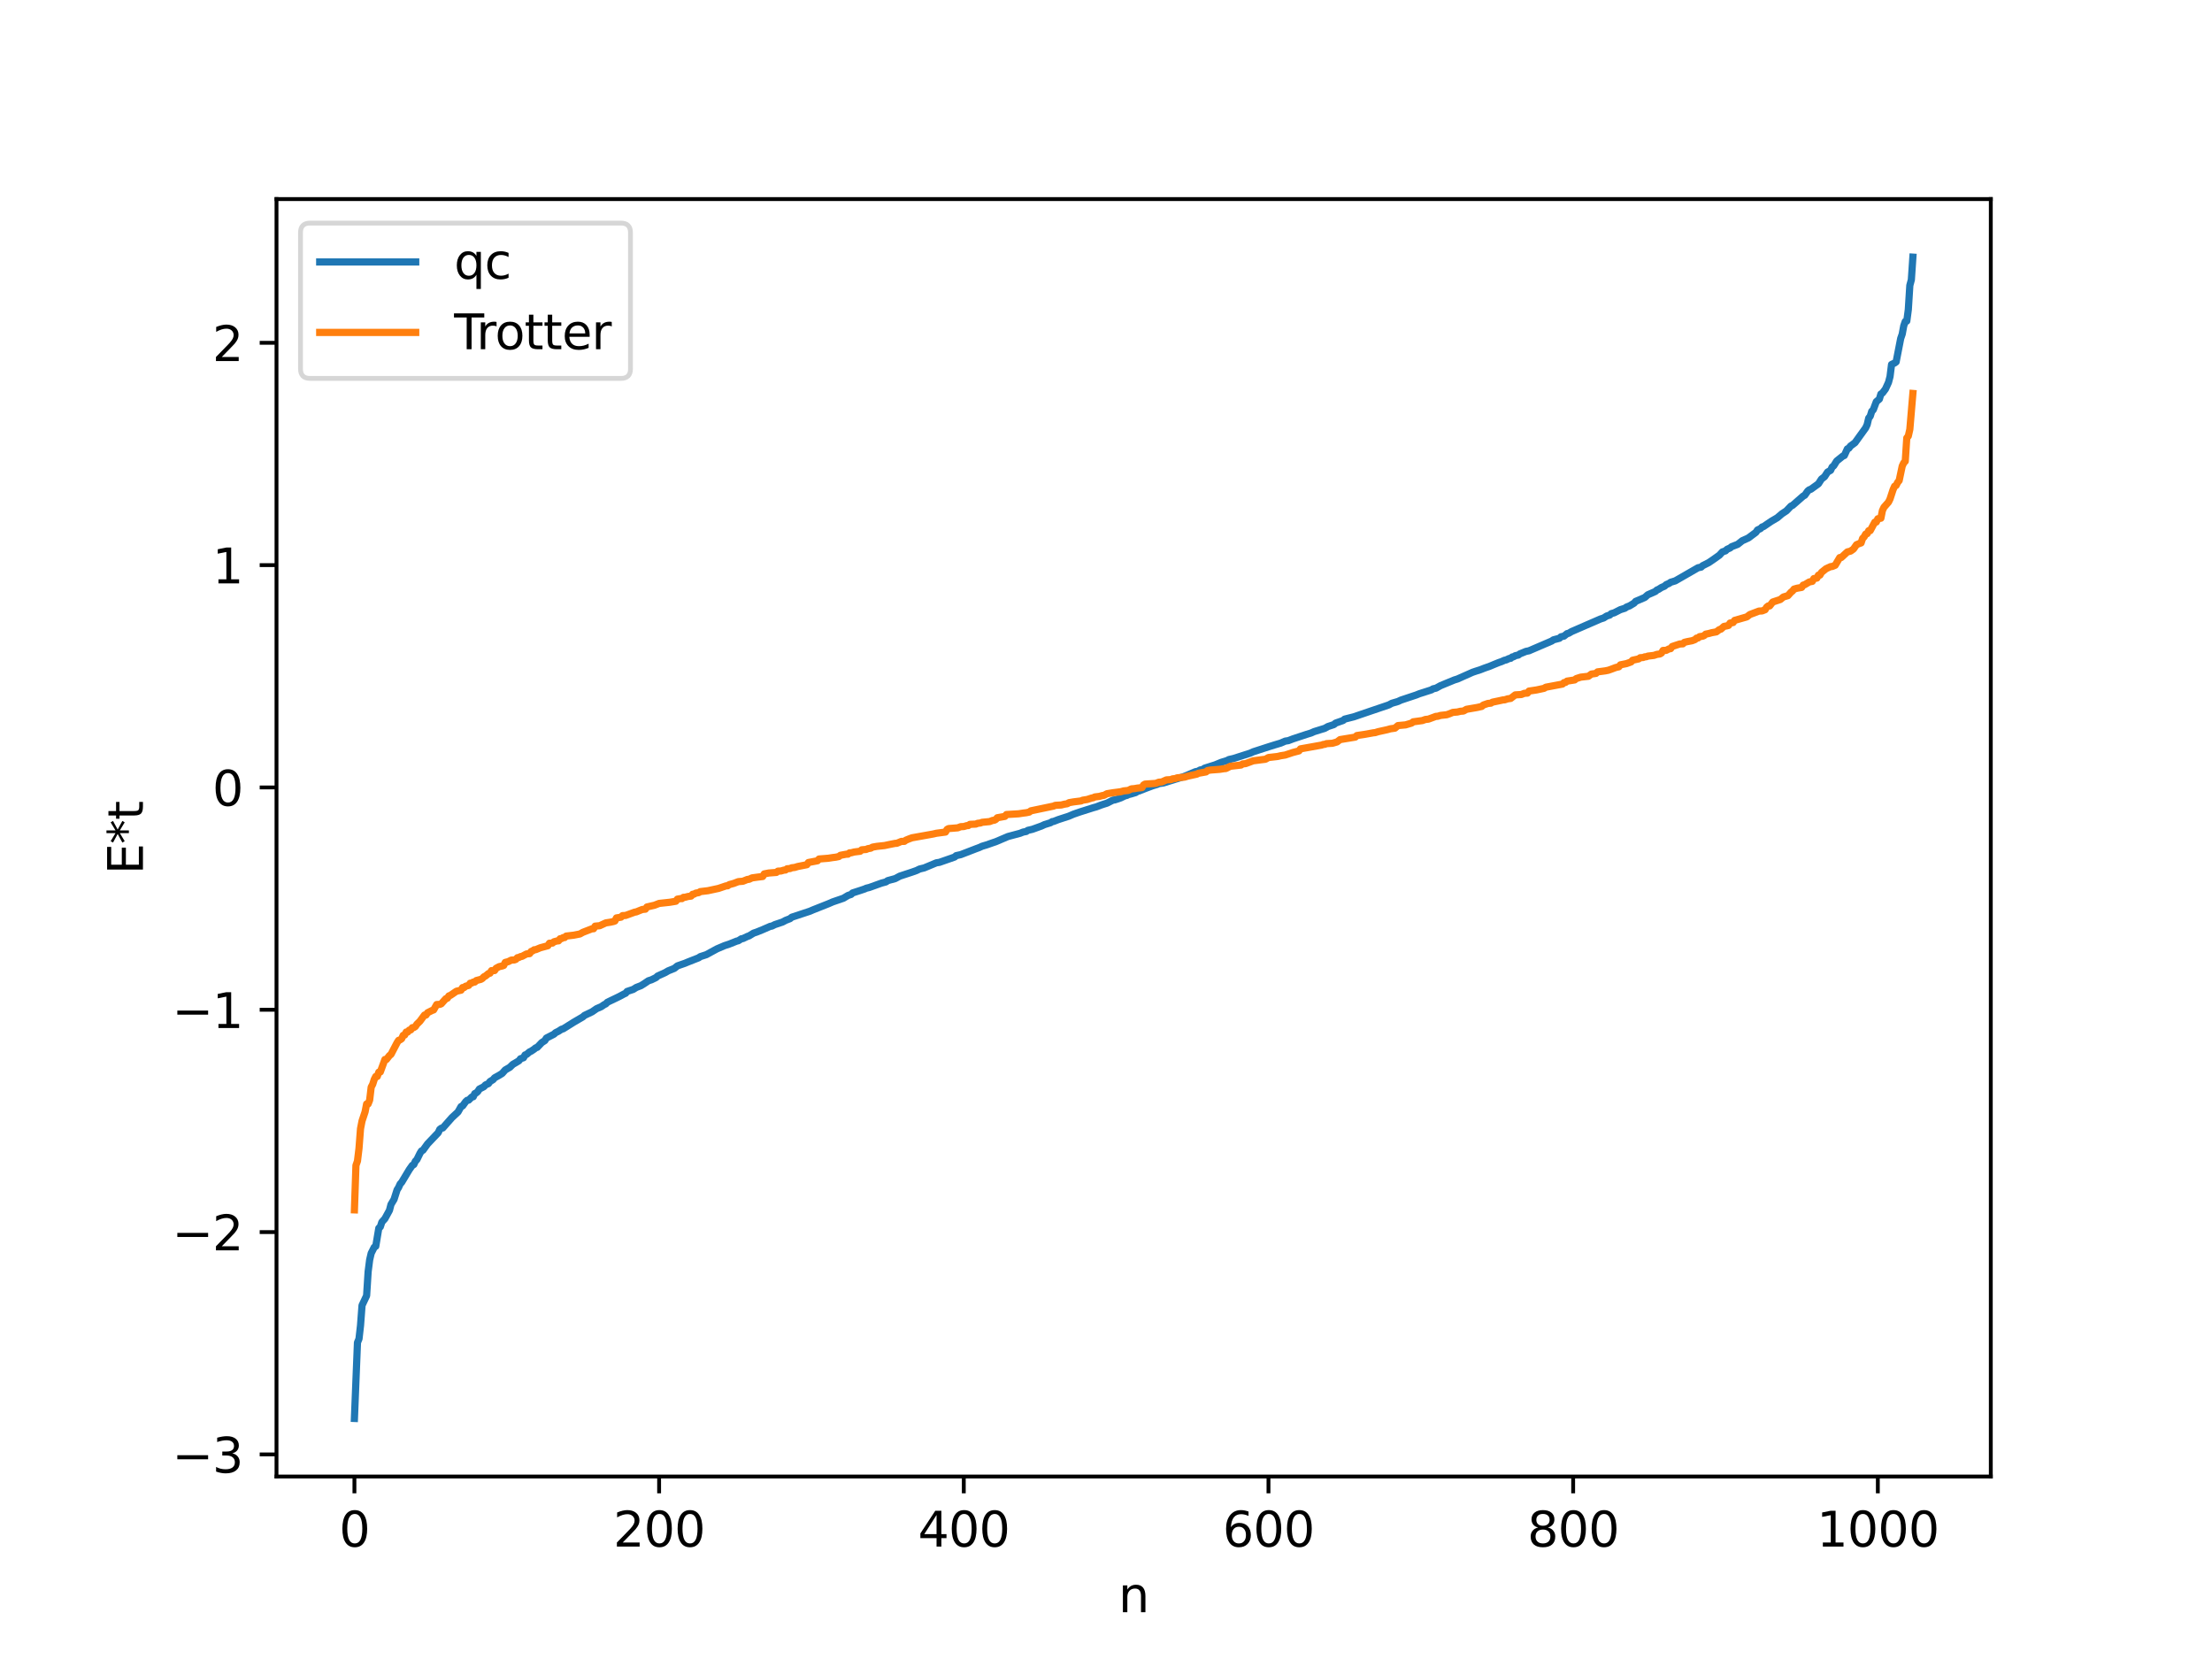 <?xml version="1.0" encoding="utf-8" standalone="no"?>
<!DOCTYPE svg PUBLIC "-//W3C//DTD SVG 1.1//EN"
  "http://www.w3.org/Graphics/SVG/1.1/DTD/svg11.dtd">
<svg xmlns:xlink="http://www.w3.org/1999/xlink" width="460.8pt" height="345.6pt" viewBox="0 0 460.8 345.6" xmlns="http://www.w3.org/2000/svg" version="1.1">
 <defs>
  <style type="text/css">*{stroke-linejoin: round; stroke-linecap: butt}</style>
 </defs>
 <g id="figure_1">
  <g id="patch_1">
   <path d="M 0 345.6 
L 460.8 345.6 
L 460.8 0 
L 0 0 
z
" style="fill: #ffffff"/>
  </g>
  <g id="axes_1">
   <g id="patch_2">
    <path d="M 57.6 307.584 
L 414.72 307.584 
L 414.72 41.472 
L 57.6 41.472 
z
" style="fill: #ffffff"/>
   </g>
   <g id="matplotlib.axis_1">
    <g id="xtick_1">
     <g id="line2d_1">
      <defs>
       <path id="m07b36b0bc3" d="M 0 0 
L 0 3.5 
" style="stroke: #000000; stroke-width: 0.8"/>
      </defs>
      <g>
       <use xlink:href="#m07b36b0bc3" x="73.833" y="307.584" style="stroke: #000000; stroke-width: 0.8"/>
      </g>
     </g>
     <g id="text_1">
      <!-- 0 -->
      <g transform="translate(70.651 322.182) scale(0.1 -0.1)">
       <defs>
        <path id="DejaVuSans-30" d="M 2034 4250 
Q 1547 4250 1301 3770 
Q 1056 3291 1056 2328 
Q 1056 1369 1301 889 
Q 1547 409 2034 409 
Q 2525 409 2770 889 
Q 3016 1369 3016 2328 
Q 3016 3291 2770 3770 
Q 2525 4250 2034 4250 
z
M 2034 4750 
Q 2819 4750 3233 4129 
Q 3647 3509 3647 2328 
Q 3647 1150 3233 529 
Q 2819 -91 2034 -91 
Q 1250 -91 836 529 
Q 422 1150 422 2328 
Q 422 3509 836 4129 
Q 1250 4750 2034 4750 
z
" transform="scale(0.016)"/>
       </defs>
       <use xlink:href="#DejaVuSans-30"/>
      </g>
     </g>
    </g>
    <g id="xtick_2">
     <g id="line2d_2">
      <g>
       <use xlink:href="#m07b36b0bc3" x="137.304" y="307.584" style="stroke: #000000; stroke-width: 0.8"/>
      </g>
     </g>
     <g id="text_2">
      <!-- 200 -->
      <g transform="translate(127.76 322.182) scale(0.1 -0.1)">
       <defs>
        <path id="DejaVuSans-32" d="M 1228 531 
L 3431 531 
L 3431 0 
L 469 0 
L 469 531 
Q 828 903 1448 1529 
Q 2069 2156 2228 2338 
Q 2531 2678 2651 2914 
Q 2772 3150 2772 3378 
Q 2772 3750 2511 3984 
Q 2250 4219 1831 4219 
Q 1534 4219 1204 4116 
Q 875 4013 500 3803 
L 500 4441 
Q 881 4594 1212 4672 
Q 1544 4750 1819 4750 
Q 2544 4750 2975 4387 
Q 3406 4025 3406 3419 
Q 3406 3131 3298 2873 
Q 3191 2616 2906 2266 
Q 2828 2175 2409 1742 
Q 1991 1309 1228 531 
z
" transform="scale(0.016)"/>
       </defs>
       <use xlink:href="#DejaVuSans-32"/>
       <use xlink:href="#DejaVuSans-30" x="63.623"/>
       <use xlink:href="#DejaVuSans-30" x="127.246"/>
      </g>
     </g>
    </g>
    <g id="xtick_3">
     <g id="line2d_3">
      <g>
       <use xlink:href="#m07b36b0bc3" x="200.775" y="307.584" style="stroke: #000000; stroke-width: 0.8"/>
      </g>
     </g>
     <g id="text_3">
      <!-- 400 -->
      <g transform="translate(191.231 322.182) scale(0.1 -0.1)">
       <defs>
        <path id="DejaVuSans-34" d="M 2419 4116 
L 825 1625 
L 2419 1625 
L 2419 4116 
z
M 2253 4666 
L 3047 4666 
L 3047 1625 
L 3713 1625 
L 3713 1100 
L 3047 1100 
L 3047 0 
L 2419 0 
L 2419 1100 
L 313 1100 
L 313 1709 
L 2253 4666 
z
" transform="scale(0.016)"/>
       </defs>
       <use xlink:href="#DejaVuSans-34"/>
       <use xlink:href="#DejaVuSans-30" x="63.623"/>
       <use xlink:href="#DejaVuSans-30" x="127.246"/>
      </g>
     </g>
    </g>
    <g id="xtick_4">
     <g id="line2d_4">
      <g>
       <use xlink:href="#m07b36b0bc3" x="264.246" y="307.584" style="stroke: #000000; stroke-width: 0.8"/>
      </g>
     </g>
     <g id="text_4">
      <!-- 600 -->
      <g transform="translate(254.702 322.182) scale(0.1 -0.1)">
       <defs>
        <path id="DejaVuSans-36" d="M 2113 2584 
Q 1688 2584 1439 2293 
Q 1191 2003 1191 1497 
Q 1191 994 1439 701 
Q 1688 409 2113 409 
Q 2538 409 2786 701 
Q 3034 994 3034 1497 
Q 3034 2003 2786 2293 
Q 2538 2584 2113 2584 
z
M 3366 4563 
L 3366 3988 
Q 3128 4100 2886 4159 
Q 2644 4219 2406 4219 
Q 1781 4219 1451 3797 
Q 1122 3375 1075 2522 
Q 1259 2794 1537 2939 
Q 1816 3084 2150 3084 
Q 2853 3084 3261 2657 
Q 3669 2231 3669 1497 
Q 3669 778 3244 343 
Q 2819 -91 2113 -91 
Q 1303 -91 875 529 
Q 447 1150 447 2328 
Q 447 3434 972 4092 
Q 1497 4750 2381 4750 
Q 2619 4750 2861 4703 
Q 3103 4656 3366 4563 
z
" transform="scale(0.016)"/>
       </defs>
       <use xlink:href="#DejaVuSans-36"/>
       <use xlink:href="#DejaVuSans-30" x="63.623"/>
       <use xlink:href="#DejaVuSans-30" x="127.246"/>
      </g>
     </g>
    </g>
    <g id="xtick_5">
     <g id="line2d_5">
      <g>
       <use xlink:href="#m07b36b0bc3" x="327.717" y="307.584" style="stroke: #000000; stroke-width: 0.8"/>
      </g>
     </g>
     <g id="text_5">
      <!-- 800 -->
      <g transform="translate(318.173 322.182) scale(0.1 -0.1)">
       <defs>
        <path id="DejaVuSans-38" d="M 2034 2216 
Q 1584 2216 1326 1975 
Q 1069 1734 1069 1313 
Q 1069 891 1326 650 
Q 1584 409 2034 409 
Q 2484 409 2743 651 
Q 3003 894 3003 1313 
Q 3003 1734 2745 1975 
Q 2488 2216 2034 2216 
z
M 1403 2484 
Q 997 2584 770 2862 
Q 544 3141 544 3541 
Q 544 4100 942 4425 
Q 1341 4750 2034 4750 
Q 2731 4750 3128 4425 
Q 3525 4100 3525 3541 
Q 3525 3141 3298 2862 
Q 3072 2584 2669 2484 
Q 3125 2378 3379 2068 
Q 3634 1759 3634 1313 
Q 3634 634 3220 271 
Q 2806 -91 2034 -91 
Q 1263 -91 848 271 
Q 434 634 434 1313 
Q 434 1759 690 2068 
Q 947 2378 1403 2484 
z
M 1172 3481 
Q 1172 3119 1398 2916 
Q 1625 2713 2034 2713 
Q 2441 2713 2670 2916 
Q 2900 3119 2900 3481 
Q 2900 3844 2670 4047 
Q 2441 4250 2034 4250 
Q 1625 4250 1398 4047 
Q 1172 3844 1172 3481 
z
" transform="scale(0.016)"/>
       </defs>
       <use xlink:href="#DejaVuSans-38"/>
       <use xlink:href="#DejaVuSans-30" x="63.623"/>
       <use xlink:href="#DejaVuSans-30" x="127.246"/>
      </g>
     </g>
    </g>
    <g id="xtick_6">
     <g id="line2d_6">
      <g>
       <use xlink:href="#m07b36b0bc3" x="391.188" y="307.584" style="stroke: #000000; stroke-width: 0.8"/>
      </g>
     </g>
     <g id="text_6">
      <!-- 1000 -->
      <g transform="translate(378.463 322.182) scale(0.1 -0.1)">
       <defs>
        <path id="DejaVuSans-31" d="M 794 531 
L 1825 531 
L 1825 4091 
L 703 3866 
L 703 4441 
L 1819 4666 
L 2450 4666 
L 2450 531 
L 3481 531 
L 3481 0 
L 794 0 
L 794 531 
z
" transform="scale(0.016)"/>
       </defs>
       <use xlink:href="#DejaVuSans-31"/>
       <use xlink:href="#DejaVuSans-30" x="63.623"/>
       <use xlink:href="#DejaVuSans-30" x="127.246"/>
       <use xlink:href="#DejaVuSans-30" x="190.869"/>
      </g>
     </g>
    </g>
    <g id="text_7">
     <!-- n -->
     <g transform="translate(232.991 335.861) scale(0.1 -0.1)">
      <defs>
       <path id="DejaVuSans-6e" d="M 3513 2113 
L 3513 0 
L 2938 0 
L 2938 2094 
Q 2938 2591 2744 2837 
Q 2550 3084 2163 3084 
Q 1697 3084 1428 2787 
Q 1159 2491 1159 1978 
L 1159 0 
L 581 0 
L 581 3500 
L 1159 3500 
L 1159 2956 
Q 1366 3272 1645 3428 
Q 1925 3584 2291 3584 
Q 2894 3584 3203 3211 
Q 3513 2838 3513 2113 
z
" transform="scale(0.016)"/>
      </defs>
      <use xlink:href="#DejaVuSans-6e"/>
     </g>
    </g>
   </g>
   <g id="matplotlib.axis_2">
    <g id="ytick_1">
     <g id="line2d_7">
      <defs>
       <path id="ma58bad926f" d="M 0 0 
L -3.5 0 
" style="stroke: #000000; stroke-width: 0.8"/>
      </defs>
      <g>
       <use xlink:href="#ma58bad926f" x="57.6" y="302.983" style="stroke: #000000; stroke-width: 0.8"/>
      </g>
     </g>
     <g id="text_8">
      <!-- −3 -->
      <g transform="translate(35.858 306.782) scale(0.1 -0.1)">
       <defs>
        <path id="DejaVuSans-2212" d="M 678 2272 
L 4684 2272 
L 4684 1741 
L 678 1741 
L 678 2272 
z
" transform="scale(0.016)"/>
        <path id="DejaVuSans-33" d="M 2597 2516 
Q 3050 2419 3304 2112 
Q 3559 1806 3559 1356 
Q 3559 666 3084 287 
Q 2609 -91 1734 -91 
Q 1441 -91 1130 -33 
Q 819 25 488 141 
L 488 750 
Q 750 597 1062 519 
Q 1375 441 1716 441 
Q 2309 441 2620 675 
Q 2931 909 2931 1356 
Q 2931 1769 2642 2001 
Q 2353 2234 1838 2234 
L 1294 2234 
L 1294 2753 
L 1863 2753 
Q 2328 2753 2575 2939 
Q 2822 3125 2822 3475 
Q 2822 3834 2567 4026 
Q 2313 4219 1838 4219 
Q 1578 4219 1281 4162 
Q 984 4106 628 3988 
L 628 4550 
Q 988 4650 1302 4700 
Q 1616 4750 1894 4750 
Q 2613 4750 3031 4423 
Q 3450 4097 3450 3541 
Q 3450 3153 3228 2886 
Q 3006 2619 2597 2516 
z
" transform="scale(0.016)"/>
       </defs>
       <use xlink:href="#DejaVuSans-2212"/>
       <use xlink:href="#DejaVuSans-33" x="83.789"/>
      </g>
     </g>
    </g>
    <g id="ytick_2">
     <g id="line2d_8">
      <g>
       <use xlink:href="#ma58bad926f" x="57.6" y="256.67" style="stroke: #000000; stroke-width: 0.8"/>
      </g>
     </g>
     <g id="text_9">
      <!-- −2 -->
      <g transform="translate(35.858 260.469) scale(0.1 -0.1)">
       <use xlink:href="#DejaVuSans-2212"/>
       <use xlink:href="#DejaVuSans-32" x="83.789"/>
      </g>
     </g>
    </g>
    <g id="ytick_3">
     <g id="line2d_9">
      <g>
       <use xlink:href="#ma58bad926f" x="57.6" y="210.356" style="stroke: #000000; stroke-width: 0.8"/>
      </g>
     </g>
     <g id="text_10">
      <!-- −1 -->
      <g transform="translate(35.858 214.156) scale(0.1 -0.1)">
       <use xlink:href="#DejaVuSans-2212"/>
       <use xlink:href="#DejaVuSans-31" x="83.789"/>
      </g>
     </g>
    </g>
    <g id="ytick_4">
     <g id="line2d_10">
      <g>
       <use xlink:href="#ma58bad926f" x="57.6" y="164.043" style="stroke: #000000; stroke-width: 0.8"/>
      </g>
     </g>
     <g id="text_11">
      <!-- 0 -->
      <g transform="translate(44.237 167.842) scale(0.1 -0.1)">
       <use xlink:href="#DejaVuSans-30"/>
      </g>
     </g>
    </g>
    <g id="ytick_5">
     <g id="line2d_11">
      <g>
       <use xlink:href="#ma58bad926f" x="57.6" y="117.73" style="stroke: #000000; stroke-width: 0.8"/>
      </g>
     </g>
     <g id="text_12">
      <!-- 1 -->
      <g transform="translate(44.237 121.529) scale(0.1 -0.1)">
       <use xlink:href="#DejaVuSans-31"/>
      </g>
     </g>
    </g>
    <g id="ytick_6">
     <g id="line2d_12">
      <g>
       <use xlink:href="#ma58bad926f" x="57.6" y="71.417" style="stroke: #000000; stroke-width: 0.8"/>
      </g>
     </g>
     <g id="text_13">
      <!-- 2 -->
      <g transform="translate(44.237 75.216) scale(0.1 -0.1)">
       <use xlink:href="#DejaVuSans-32"/>
      </g>
     </g>
    </g>
    <g id="text_14">
     <!-- E*t -->
     <g transform="translate(29.778 182.148) rotate(-90) scale(0.1 -0.1)">
      <defs>
       <path id="DejaVuSans-45" d="M 628 4666 
L 3578 4666 
L 3578 4134 
L 1259 4134 
L 1259 2753 
L 3481 2753 
L 3481 2222 
L 1259 2222 
L 1259 531 
L 3634 531 
L 3634 0 
L 628 0 
L 628 4666 
z
" transform="scale(0.016)"/>
       <path id="DejaVuSans-2a" d="M 3009 3897 
L 1888 3291 
L 3009 2681 
L 2828 2375 
L 1778 3009 
L 1778 1831 
L 1422 1831 
L 1422 3009 
L 372 2375 
L 191 2681 
L 1313 3291 
L 191 3897 
L 372 4206 
L 1422 3572 
L 1422 4750 
L 1778 4750 
L 1778 3572 
L 2828 4206 
L 3009 3897 
z
" transform="scale(0.016)"/>
       <path id="DejaVuSans-74" d="M 1172 4494 
L 1172 3500 
L 2356 3500 
L 2356 3053 
L 1172 3053 
L 1172 1153 
Q 1172 725 1289 603 
Q 1406 481 1766 481 
L 2356 481 
L 2356 0 
L 1766 0 
Q 1100 0 847 248 
Q 594 497 594 1153 
L 594 3053 
L 172 3053 
L 172 3500 
L 594 3500 
L 594 4494 
L 1172 4494 
z
" transform="scale(0.016)"/>
      </defs>
      <use xlink:href="#DejaVuSans-45"/>
      <use xlink:href="#DejaVuSans-2a" x="63.184"/>
      <use xlink:href="#DejaVuSans-74" x="113.184"/>
     </g>
    </g>
   </g>
   <g id="line2d_13">
    <path d="M 73.833 295.488 
L 74.467 279.675 
L 74.785 278.909 
L 75.102 276.139 
L 75.42 271.928 
L 76.372 269.909 
L 76.689 264.917 
L 77.006 262.453 
L 77.324 261.082 
L 77.958 259.824 
L 78.276 259.628 
L 78.91 255.85 
L 79.228 255.57 
L 79.545 254.582 
L 80.18 253.876 
L 81.132 252.133 
L 81.449 250.912 
L 82.084 249.857 
L 82.719 247.868 
L 83.036 247.367 
L 83.353 246.652 
L 83.671 246.303 
L 85.258 243.66 
L 85.892 242.764 
L 86.21 242.592 
L 86.527 241.894 
L 86.844 241.578 
L 87.479 240.279 
L 87.796 239.759 
L 88.114 239.616 
L 89.066 238.296 
L 91.287 235.962 
L 91.605 235.28 
L 91.922 235.033 
L 92.239 234.98 
L 94.143 232.821 
L 95.413 231.642 
L 96.048 230.516 
L 96.365 230.386 
L 97 229.515 
L 97.317 229.219 
L 97.634 229.171 
L 98.269 228.539 
L 98.586 228.477 
L 98.904 227.809 
L 99.221 227.661 
L 99.539 227.371 
L 99.856 226.867 
L 100.808 226.376 
L 101.125 226.013 
L 101.76 225.735 
L 102.077 225.293 
L 102.712 224.917 
L 103.029 224.53 
L 103.981 224.006 
L 104.616 223.609 
L 105.251 222.89 
L 105.886 222.523 
L 106.203 222.34 
L 106.838 221.725 
L 107.472 221.36 
L 108.107 220.974 
L 108.424 220.553 
L 109.059 220.349 
L 109.377 219.764 
L 109.694 219.655 
L 110.329 219.119 
L 110.646 218.98 
L 111.281 218.553 
L 111.598 218.278 
L 111.915 218.183 
L 112.867 217.183 
L 113.502 216.774 
L 113.82 216.254 
L 115.406 215.438 
L 115.724 215.133 
L 116.358 214.818 
L 116.993 214.404 
L 117.31 214.331 
L 119.532 212.938 
L 121.436 211.825 
L 121.753 211.534 
L 123.34 210.779 
L 124.292 210.121 
L 125.244 209.713 
L 125.879 209.279 
L 126.196 209.137 
L 126.514 208.795 
L 127.148 208.49 
L 128.418 207.883 
L 129.053 207.571 
L 130.005 207.06 
L 130.322 206.92 
L 130.639 206.536 
L 131.909 206.113 
L 132.543 205.709 
L 133.496 205.343 
L 134.13 204.956 
L 135.082 204.312 
L 135.717 204.107 
L 136.669 203.642 
L 136.986 203.332 
L 138.573 202.613 
L 139.208 202.242 
L 140.477 201.73 
L 141.112 201.216 
L 142.699 200.661 
L 143.334 200.394 
L 145.555 199.522 
L 145.872 199.289 
L 147.142 198.874 
L 149.363 197.663 
L 150.95 196.988 
L 151.902 196.676 
L 153.489 196.043 
L 153.806 195.976 
L 154.441 195.565 
L 154.758 195.525 
L 155.71 195.069 
L 156.028 194.972 
L 156.98 194.389 
L 157.615 194.175 
L 158.884 193.662 
L 160.471 192.969 
L 160.788 192.927 
L 161.423 192.611 
L 163.01 192.079 
L 163.644 191.735 
L 164.596 191.365 
L 164.914 191.079 
L 168.722 189.821 
L 169.357 189.544 
L 171.896 188.539 
L 172.53 188.288 
L 173.482 187.877 
L 175.704 187.115 
L 176.656 186.539 
L 177.291 186.329 
L 177.608 186.015 
L 179.195 185.503 
L 180.147 185.181 
L 180.464 185.032 
L 181.099 184.876 
L 183.638 183.964 
L 184.59 183.71 
L 184.907 183.458 
L 186.494 183.025 
L 187.446 182.514 
L 189.985 181.681 
L 190.937 181.343 
L 191.572 181.031 
L 192.524 180.801 
L 193.793 180.271 
L 195.062 179.74 
L 195.697 179.644 
L 198.871 178.535 
L 199.188 178.245 
L 200.14 178.035 
L 203.314 176.81 
L 203.948 176.577 
L 204.583 176.289 
L 205.535 176.004 
L 206.805 175.559 
L 207.439 175.346 
L 209.978 174.264 
L 212.517 173.583 
L 213.152 173.33 
L 213.786 173.211 
L 214.104 172.979 
L 215.056 172.762 
L 216.96 172.075 
L 217.595 171.779 
L 218.864 171.383 
L 219.181 171.163 
L 219.499 171.115 
L 220.451 170.742 
L 222.672 170.02 
L 223.624 169.61 
L 224.894 169.168 
L 227.75 168.261 
L 228.385 168.085 
L 229.337 167.72 
L 229.972 167.51 
L 230.606 167.311 
L 231.876 166.67 
L 232.193 166.645 
L 232.828 166.442 
L 233.462 166.217 
L 234.415 165.761 
L 234.732 165.708 
L 235.049 165.536 
L 235.684 165.375 
L 236.636 165.088 
L 236.953 164.82 
L 237.271 164.786 
L 238.858 164.159 
L 240.127 163.689 
L 241.079 163.4 
L 241.396 163.241 
L 242.348 163.109 
L 246.474 161.825 
L 247.109 161.578 
L 247.743 161.304 
L 249.013 160.767 
L 249.648 160.635 
L 249.965 160.412 
L 250.6 160.286 
L 250.917 160.033 
L 253.139 159.333 
L 254.408 158.809 
L 255.677 158.414 
L 255.995 158.227 
L 256.947 158.012 
L 260.438 156.896 
L 261.072 156.607 
L 264.246 155.579 
L 265.515 155.181 
L 266.785 154.802 
L 267.737 154.388 
L 268.372 154.293 
L 269.324 153.929 
L 272.18 152.983 
L 273.132 152.692 
L 273.767 152.405 
L 275.988 151.717 
L 276.623 151.354 
L 277.892 150.936 
L 278.21 150.643 
L 279.796 150.087 
L 280.114 149.806 
L 282.018 149.327 
L 285.509 148.137 
L 289.317 146.846 
L 289.952 146.505 
L 291.221 146.13 
L 291.856 145.835 
L 295.029 144.779 
L 295.664 144.523 
L 298.203 143.709 
L 298.52 143.498 
L 299.155 143.353 
L 300.107 142.824 
L 302.963 141.648 
L 303.598 141.453 
L 306.772 140.044 
L 307.406 139.828 
L 308.358 139.526 
L 309.31 139.156 
L 310.262 138.828 
L 311.215 138.428 
L 312.167 138.039 
L 312.801 137.82 
L 313.436 137.536 
L 313.753 137.479 
L 314.388 137.175 
L 314.705 137.139 
L 315.023 136.86 
L 315.34 136.806 
L 315.658 136.59 
L 316.292 136.463 
L 316.61 136.215 
L 317.244 135.962 
L 317.879 135.7 
L 318.514 135.572 
L 323.274 133.528 
L 323.591 133.292 
L 324.861 132.959 
L 325.178 132.656 
L 325.813 132.513 
L 326.448 131.995 
L 326.765 131.931 
L 327.4 131.557 
L 333.429 128.938 
L 334.064 128.738 
L 334.699 128.328 
L 335.334 128.131 
L 335.651 127.836 
L 336.286 127.652 
L 337.555 127.001 
L 338.507 126.705 
L 338.824 126.465 
L 339.459 126.219 
L 340.411 125.645 
L 340.729 125.282 
L 342.633 124.467 
L 343.267 123.905 
L 344.854 123.209 
L 345.172 122.903 
L 345.489 122.783 
L 346.124 122.378 
L 346.758 122.111 
L 347.076 121.803 
L 347.71 121.525 
L 348.028 121.292 
L 348.98 121.009 
L 353.74 118.271 
L 354.375 118.144 
L 354.692 117.844 
L 355.962 117.203 
L 356.914 116.555 
L 357.866 115.879 
L 358.183 115.654 
L 358.818 114.965 
L 359.453 114.758 
L 359.77 114.433 
L 360.405 114.157 
L 360.722 113.885 
L 361.991 113.4 
L 362.943 112.643 
L 364.213 112.069 
L 365.8 110.886 
L 366.117 110.405 
L 366.752 110.113 
L 367.069 109.788 
L 367.386 109.686 
L 368.973 108.605 
L 370.243 107.859 
L 371.195 107.045 
L 372.147 106.415 
L 373.099 105.416 
L 373.416 105.289 
L 375.638 103.343 
L 375.955 103.176 
L 376.59 102.283 
L 376.907 102.03 
L 377.224 101.928 
L 378.811 100.783 
L 379.446 99.794 
L 380.081 99.314 
L 380.715 98.339 
L 381.35 97.978 
L 381.667 97.291 
L 381.985 97.054 
L 382.62 96.036 
L 383.889 95.017 
L 384.206 94.893 
L 384.841 93.507 
L 385.158 93.37 
L 385.476 92.928 
L 386.428 92.223 
L 388.649 89.14 
L 388.967 88.447 
L 389.284 87.101 
L 389.601 86.712 
L 389.919 85.687 
L 390.236 85.373 
L 390.871 83.678 
L 391.505 83.14 
L 391.823 82.079 
L 392.14 81.886 
L 392.775 81.043 
L 393.41 79.657 
L 393.727 78.453 
L 394.044 75.924 
L 394.679 75.624 
L 394.996 75.392 
L 395.948 70.516 
L 396.266 69.6 
L 396.583 67.879 
L 396.9 66.964 
L 397.218 66.89 
L 397.535 64.508 
L 397.853 59.46 
L 398.17 58.281 
L 398.487 53.568 
L 398.487 53.568 
" clip-path="url(#pf5598ec3bf)" style="fill: none; stroke: #1f77b4; stroke-width: 1.5; stroke-linecap: square"/>
   </g>
   <g id="line2d_14">
    <path d="M 73.833 252.038 
L 74.15 242.776 
L 74.467 241.869 
L 74.785 239.238 
L 75.102 235.139 
L 75.42 233.513 
L 76.054 231.617 
L 76.372 229.975 
L 76.689 229.975 
L 77.006 229.16 
L 77.324 226.476 
L 77.641 225.877 
L 77.958 224.88 
L 78.276 224.25 
L 78.593 224.25 
L 78.91 223.344 
L 79.228 223.312 
L 80.18 220.712 
L 80.497 220.712 
L 81.132 219.897 
L 81.449 219.645 
L 82.719 217.213 
L 83.036 216.727 
L 83.353 216.614 
L 83.671 216.382 
L 83.988 215.681 
L 84.305 215.618 
L 84.623 214.988 
L 84.94 214.988 
L 85.258 214.589 
L 85.575 214.541 
L 85.892 214.081 
L 86.21 214.049 
L 86.527 213.844 
L 86.844 213.361 
L 87.479 212.739 
L 88.431 211.45 
L 88.748 211.45 
L 89.066 210.971 
L 90.018 210.494 
L 90.335 210.382 
L 90.97 209.263 
L 91.605 209.233 
L 91.922 209.109 
L 92.874 208.044 
L 93.191 207.951 
L 93.509 207.465 
L 93.826 207.351 
L 95.096 206.484 
L 96.048 206.272 
L 96.365 205.725 
L 96.682 205.725 
L 97 205.448 
L 97.634 205.278 
L 97.952 204.818 
L 98.269 204.786 
L 98.586 204.582 
L 98.904 204.577 
L 99.221 204.266 
L 100.173 204.016 
L 100.491 203.829 
L 100.808 203.476 
L 101.125 203.333 
L 101.76 202.813 
L 102.077 202.736 
L 102.395 202.196 
L 103.029 202.187 
L 103.347 201.708 
L 103.981 201.372 
L 104.616 201.231 
L 104.934 201.12 
L 105.251 200.483 
L 105.886 200.326 
L 106.52 200 
L 107.155 199.971 
L 107.472 199.846 
L 107.79 199.504 
L 108.107 199.46 
L 108.424 199.278 
L 108.742 199.23 
L 109.694 198.719 
L 110.329 198.661 
L 110.646 198.202 
L 110.963 198.089 
L 111.281 197.856 
L 111.598 197.837 
L 112.55 197.44 
L 114.137 197.01 
L 114.454 196.492 
L 115.089 196.462 
L 115.406 196.186 
L 116.041 196.015 
L 116.358 195.995 
L 116.676 195.556 
L 116.993 195.524 
L 117.31 195.319 
L 117.628 195.314 
L 117.945 195.003 
L 119.532 194.813 
L 120.801 194.566 
L 121.436 194.213 
L 123.34 193.475 
L 123.658 193.473 
L 123.975 192.934 
L 124.927 192.845 
L 126.196 192.258 
L 127.148 192.109 
L 127.783 191.969 
L 128.1 191.857 
L 128.418 191.22 
L 129.37 191.064 
L 129.687 190.738 
L 130.322 190.708 
L 132.226 190.015 
L 132.543 189.968 
L 133.178 189.706 
L 133.813 189.456 
L 134.448 189.398 
L 134.765 188.939 
L 136.352 188.574 
L 137.304 188.199 
L 139.525 187.959 
L 140.795 187.747 
L 141.112 187.307 
L 141.747 187.2 
L 142.064 187.2 
L 142.381 186.928 
L 142.699 186.923 
L 143.334 186.753 
L 143.968 186.675 
L 144.286 186.293 
L 144.603 186.261 
L 144.92 186.056 
L 145.555 185.955 
L 145.872 185.741 
L 147.459 185.551 
L 149.681 185.073 
L 151.267 184.537 
L 151.585 184.53 
L 151.902 184.287 
L 152.854 184.028 
L 153.806 183.662 
L 154.758 183.582 
L 155.71 183.199 
L 156.028 183.183 
L 156.662 182.882 
L 157.932 182.706 
L 158.884 182.594 
L 159.201 182.05 
L 160.153 181.865 
L 161.74 181.742 
L 162.058 181.475 
L 162.692 181.445 
L 163.327 181.255 
L 163.644 181.239 
L 163.962 180.983 
L 164.596 180.935 
L 164.914 180.778 
L 165.548 180.705 
L 166.183 180.509 
L 168.087 180.135 
L 168.405 179.677 
L 170.309 179.312 
L 170.626 178.944 
L 172.53 178.792 
L 173.482 178.645 
L 174.117 178.567 
L 174.752 178.432 
L 175.069 178.175 
L 176.339 177.937 
L 176.656 177.937 
L 176.973 177.666 
L 177.291 177.661 
L 177.925 177.49 
L 179.195 177.33 
L 179.512 177.03 
L 180.464 176.955 
L 180.781 176.794 
L 181.416 176.692 
L 181.734 176.478 
L 182.686 176.311 
L 184.272 176.141 
L 185.224 175.937 
L 185.859 175.81 
L 186.494 175.688 
L 186.811 175.681 
L 187.763 175.282 
L 188.398 175.268 
L 188.715 175.025 
L 189.35 174.765 
L 189.985 174.529 
L 194.428 173.733 
L 195.062 173.584 
L 196.967 173.332 
L 197.284 172.787 
L 197.601 172.606 
L 199.505 172.455 
L 200.14 172.212 
L 200.775 172.183 
L 201.41 171.992 
L 201.727 171.976 
L 202.044 171.727 
L 203.314 171.672 
L 203.631 171.515 
L 204.266 171.442 
L 204.583 171.302 
L 205.853 171.181 
L 206.17 171.147 
L 206.805 170.9 
L 207.122 170.873 
L 207.439 170.708 
L 207.757 170.351 
L 209.343 170.069 
L 209.661 169.681 
L 212.2 169.529 
L 213.152 169.382 
L 213.786 169.305 
L 214.421 169.169 
L 214.739 168.912 
L 219.499 167.918 
L 219.816 167.768 
L 221.086 167.692 
L 221.72 167.531 
L 222.355 167.429 
L 222.672 167.215 
L 223.624 167.048 
L 225.211 166.85 
L 225.529 166.697 
L 226.481 166.547 
L 227.433 166.24 
L 227.75 166.186 
L 228.067 166.019 
L 229.02 165.904 
L 229.654 165.726 
L 229.972 165.687 
L 230.606 165.346 
L 231.876 165.136 
L 232.51 165.057 
L 233.462 164.932 
L 234.097 164.758 
L 235.049 164.658 
L 235.684 164.337 
L 236.319 164.284 
L 236.953 164.172 
L 237.905 164.069 
L 238.223 163.525 
L 238.54 163.343 
L 240.762 163.193 
L 241.396 162.95 
L 242.031 162.895 
L 242.983 162.464 
L 243.935 162.409 
L 244.253 162.253 
L 244.887 162.18 
L 245.205 162.039 
L 246.474 161.918 
L 246.791 161.885 
L 247.426 161.687 
L 249.33 161.266 
L 249.648 161.088 
L 251.234 160.806 
L 251.552 160.523 
L 252.186 160.411 
L 254.091 160.267 
L 255.043 160.119 
L 255.36 160.105 
L 256.312 159.628 
L 258.534 159.37 
L 258.851 159.141 
L 259.486 159.073 
L 261.072 158.489 
L 262.024 158.367 
L 262.659 158.281 
L 263.611 158.167 
L 264.246 157.807 
L 266.15 157.587 
L 266.785 157.435 
L 267.737 157.285 
L 269.324 156.757 
L 270.593 156.425 
L 270.91 156.003 
L 275.353 155.207 
L 275.671 155.074 
L 275.988 155.065 
L 276.305 154.918 
L 277.575 154.835 
L 278.527 154.558 
L 279.162 154.071 
L 282.335 153.553 
L 282.653 153.228 
L 284.239 152.99 
L 286.143 152.647 
L 286.461 152.622 
L 287.096 152.424 
L 289 152.004 
L 289.634 151.825 
L 290.586 151.691 
L 291.221 151.151 
L 292.808 151.004 
L 294.077 150.626 
L 294.395 150.366 
L 296.299 150.107 
L 296.934 149.878 
L 297.568 149.81 
L 299.155 149.226 
L 299.472 149.222 
L 300.107 149.032 
L 301.377 148.894 
L 302.011 148.671 
L 302.646 148.404 
L 303.598 148.324 
L 304.233 148.172 
L 304.867 148.123 
L 305.502 147.759 
L 307.724 147.379 
L 308.676 147.162 
L 308.993 146.876 
L 309.945 146.545 
L 310.58 146.48 
L 310.897 146.278 
L 312.484 145.945 
L 313.119 145.803 
L 313.436 145.793 
L 314.071 145.583 
L 314.705 145.494 
L 315.34 145 
L 315.658 144.758 
L 316.927 144.679 
L 317.562 144.425 
L 318.196 144.389 
L 318.514 143.965 
L 320.1 143.727 
L 321.687 143.384 
L 322.005 143.162 
L 325.496 142.504 
L 325.813 142.194 
L 326.13 142.165 
L 326.448 141.888 
L 327.082 141.793 
L 328.034 141.642 
L 328.352 141.364 
L 329.304 141.062 
L 330.891 140.881 
L 331.525 140.419 
L 332.16 140.328 
L 332.477 140.279 
L 332.795 139.964 
L 333.747 139.842 
L 334.381 139.756 
L 335.016 139.631 
L 335.651 139.409 
L 336.603 139.051 
L 337.238 138.909 
L 337.555 138.497 
L 338.824 138.241 
L 339.777 137.899 
L 340.094 137.539 
L 341.363 137.263 
L 341.681 137.015 
L 342.315 136.968 
L 342.633 136.824 
L 342.95 136.819 
L 343.267 136.682 
L 344.537 136.531 
L 345.172 136.32 
L 345.806 136.231 
L 346.124 136.032 
L 346.441 135.495 
L 347.076 135.489 
L 347.71 135.162 
L 348.028 135.126 
L 348.345 134.676 
L 348.98 134.465 
L 349.932 134.153 
L 350.567 134.122 
L 350.884 133.809 
L 351.519 133.657 
L 352.471 133.478 
L 353.105 133.242 
L 353.423 132.931 
L 353.74 132.903 
L 354.058 132.626 
L 354.692 132.531 
L 355.01 132.4 
L 355.327 132.101 
L 355.962 131.977 
L 356.596 131.8 
L 357.548 131.63 
L 358.183 131.149 
L 358.5 131.065 
L 359.135 130.493 
L 359.77 130.369 
L 360.087 130.286 
L 360.405 129.788 
L 361.039 129.69 
L 361.357 129.234 
L 363.896 128.509 
L 364.53 128.019 
L 366.434 127.297 
L 367.069 127.268 
L 367.704 127.018 
L 368.021 126.482 
L 368.339 126.233 
L 368.656 126.227 
L 369.291 125.414 
L 369.925 125.202 
L 370.877 124.89 
L 371.512 124.361 
L 372.464 124.081 
L 373.099 123.363 
L 373.416 123.119 
L 373.734 122.715 
L 374.368 122.537 
L 375.32 122.367 
L 375.638 121.886 
L 375.955 121.803 
L 376.907 121.231 
L 377.542 121.106 
L 377.859 120.525 
L 378.494 120.427 
L 378.811 119.814 
L 379.129 119.806 
L 379.446 119.247 
L 380.398 118.476 
L 381.35 118.035 
L 381.667 118.015 
L 382.302 117.755 
L 383.254 116.151 
L 383.572 116.14 
L 384.841 114.972 
L 385.476 114.819 
L 386.11 114.378 
L 386.745 113.472 
L 387.38 113.206 
L 387.697 113.105 
L 388.015 112.156 
L 388.332 111.844 
L 388.649 111.263 
L 388.967 111.175 
L 389.284 110.552 
L 389.601 110.543 
L 390.553 108.772 
L 390.871 108.752 
L 391.188 108.067 
L 391.823 107.957 
L 392.14 106.365 
L 392.458 105.679 
L 393.41 104.593 
L 393.727 103.943 
L 394.362 102 
L 394.679 101.289 
L 394.996 101.128 
L 395.314 100.489 
L 395.631 100.108 
L 396.266 97.102 
L 396.583 96.416 
L 396.9 96.09 
L 397.218 91.227 
L 397.535 90.846 
L 397.853 89.441 
L 398.487 81.964 
L 398.487 81.964 
" clip-path="url(#pf5598ec3bf)" style="fill: none; stroke: #ff7f0e; stroke-width: 1.5; stroke-linecap: square"/>
   </g>
   <g id="patch_3">
    <path d="M 57.6 307.584 
L 57.6 41.472 
" style="fill: none; stroke: #000000; stroke-width: 0.8; stroke-linejoin: miter; stroke-linecap: square"/>
   </g>
   <g id="patch_4">
    <path d="M 414.72 307.584 
L 414.72 41.472 
" style="fill: none; stroke: #000000; stroke-width: 0.8; stroke-linejoin: miter; stroke-linecap: square"/>
   </g>
   <g id="patch_5">
    <path d="M 57.6 307.584 
L 414.72 307.584 
" style="fill: none; stroke: #000000; stroke-width: 0.8; stroke-linejoin: miter; stroke-linecap: square"/>
   </g>
   <g id="patch_6">
    <path d="M 57.6 41.472 
L 414.72 41.472 
" style="fill: none; stroke: #000000; stroke-width: 0.8; stroke-linejoin: miter; stroke-linecap: square"/>
   </g>
   <g id="legend_1">
    <g id="patch_7">
     <path d="M 64.6 78.828 
L 129.342 78.828 
Q 131.342 78.828 131.342 76.828 
L 131.342 48.472 
Q 131.342 46.472 129.342 46.472 
L 64.6 46.472 
Q 62.6 46.472 62.6 48.472 
L 62.6 76.828 
Q 62.6 78.828 64.6 78.828 
z
" style="fill: #ffffff; opacity: 0.8; stroke: #cccccc; stroke-linejoin: miter"/>
    </g>
    <g id="line2d_15">
     <path d="M 66.6 54.57 
L 76.6 54.57 
L 86.6 54.57 
" style="fill: none; stroke: #1f77b4; stroke-width: 1.5; stroke-linecap: square"/>
    </g>
    <g id="text_15">
     <!-- qc -->
     <g transform="translate(94.6 58.07) scale(0.1 -0.1)">
      <defs>
       <path id="DejaVuSans-71" d="M 947 1747 
Q 947 1113 1208 752 
Q 1469 391 1925 391 
Q 2381 391 2643 752 
Q 2906 1113 2906 1747 
Q 2906 2381 2643 2742 
Q 2381 3103 1925 3103 
Q 1469 3103 1208 2742 
Q 947 2381 947 1747 
z
M 2906 525 
Q 2725 213 2448 61 
Q 2172 -91 1784 -91 
Q 1150 -91 751 415 
Q 353 922 353 1747 
Q 353 2572 751 3078 
Q 1150 3584 1784 3584 
Q 2172 3584 2448 3432 
Q 2725 3281 2906 2969 
L 2906 3500 
L 3481 3500 
L 3481 -1331 
L 2906 -1331 
L 2906 525 
z
" transform="scale(0.016)"/>
       <path id="DejaVuSans-63" d="M 3122 3366 
L 3122 2828 
Q 2878 2963 2633 3030 
Q 2388 3097 2138 3097 
Q 1578 3097 1268 2742 
Q 959 2388 959 1747 
Q 959 1106 1268 751 
Q 1578 397 2138 397 
Q 2388 397 2633 464 
Q 2878 531 3122 666 
L 3122 134 
Q 2881 22 2623 -34 
Q 2366 -91 2075 -91 
Q 1284 -91 818 406 
Q 353 903 353 1747 
Q 353 2603 823 3093 
Q 1294 3584 2113 3584 
Q 2378 3584 2631 3529 
Q 2884 3475 3122 3366 
z
" transform="scale(0.016)"/>
      </defs>
      <use xlink:href="#DejaVuSans-71"/>
      <use xlink:href="#DejaVuSans-63" x="63.477"/>
     </g>
    </g>
    <g id="line2d_16">
     <path d="M 66.6 69.249 
L 76.6 69.249 
L 86.6 69.249 
" style="fill: none; stroke: #ff7f0e; stroke-width: 1.5; stroke-linecap: square"/>
    </g>
    <g id="text_16">
     <!-- Trotter -->
     <g transform="translate(94.6 72.749) scale(0.1 -0.1)">
      <defs>
       <path id="DejaVuSans-54" d="M -19 4666 
L 3928 4666 
L 3928 4134 
L 2272 4134 
L 2272 0 
L 1638 0 
L 1638 4134 
L -19 4134 
L -19 4666 
z
" transform="scale(0.016)"/>
       <path id="DejaVuSans-72" d="M 2631 2963 
Q 2534 3019 2420 3045 
Q 2306 3072 2169 3072 
Q 1681 3072 1420 2755 
Q 1159 2438 1159 1844 
L 1159 0 
L 581 0 
L 581 3500 
L 1159 3500 
L 1159 2956 
Q 1341 3275 1631 3429 
Q 1922 3584 2338 3584 
Q 2397 3584 2469 3576 
Q 2541 3569 2628 3553 
L 2631 2963 
z
" transform="scale(0.016)"/>
       <path id="DejaVuSans-6f" d="M 1959 3097 
Q 1497 3097 1228 2736 
Q 959 2375 959 1747 
Q 959 1119 1226 758 
Q 1494 397 1959 397 
Q 2419 397 2687 759 
Q 2956 1122 2956 1747 
Q 2956 2369 2687 2733 
Q 2419 3097 1959 3097 
z
M 1959 3584 
Q 2709 3584 3137 3096 
Q 3566 2609 3566 1747 
Q 3566 888 3137 398 
Q 2709 -91 1959 -91 
Q 1206 -91 779 398 
Q 353 888 353 1747 
Q 353 2609 779 3096 
Q 1206 3584 1959 3584 
z
" transform="scale(0.016)"/>
       <path id="DejaVuSans-65" d="M 3597 1894 
L 3597 1613 
L 953 1613 
Q 991 1019 1311 708 
Q 1631 397 2203 397 
Q 2534 397 2845 478 
Q 3156 559 3463 722 
L 3463 178 
Q 3153 47 2828 -22 
Q 2503 -91 2169 -91 
Q 1331 -91 842 396 
Q 353 884 353 1716 
Q 353 2575 817 3079 
Q 1281 3584 2069 3584 
Q 2775 3584 3186 3129 
Q 3597 2675 3597 1894 
z
M 3022 2063 
Q 3016 2534 2758 2815 
Q 2500 3097 2075 3097 
Q 1594 3097 1305 2825 
Q 1016 2553 972 2059 
L 3022 2063 
z
" transform="scale(0.016)"/>
      </defs>
      <use xlink:href="#DejaVuSans-54"/>
      <use xlink:href="#DejaVuSans-72" x="46.334"/>
      <use xlink:href="#DejaVuSans-6f" x="85.197"/>
      <use xlink:href="#DejaVuSans-74" x="146.379"/>
      <use xlink:href="#DejaVuSans-74" x="185.588"/>
      <use xlink:href="#DejaVuSans-65" x="224.797"/>
      <use xlink:href="#DejaVuSans-72" x="286.32"/>
     </g>
    </g>
   </g>
  </g>
 </g>
 <defs>
  <clipPath id="pf5598ec3bf">
   <rect x="57.6" y="41.472" width="357.12" height="266.112"/>
  </clipPath>
 </defs>
</svg>
